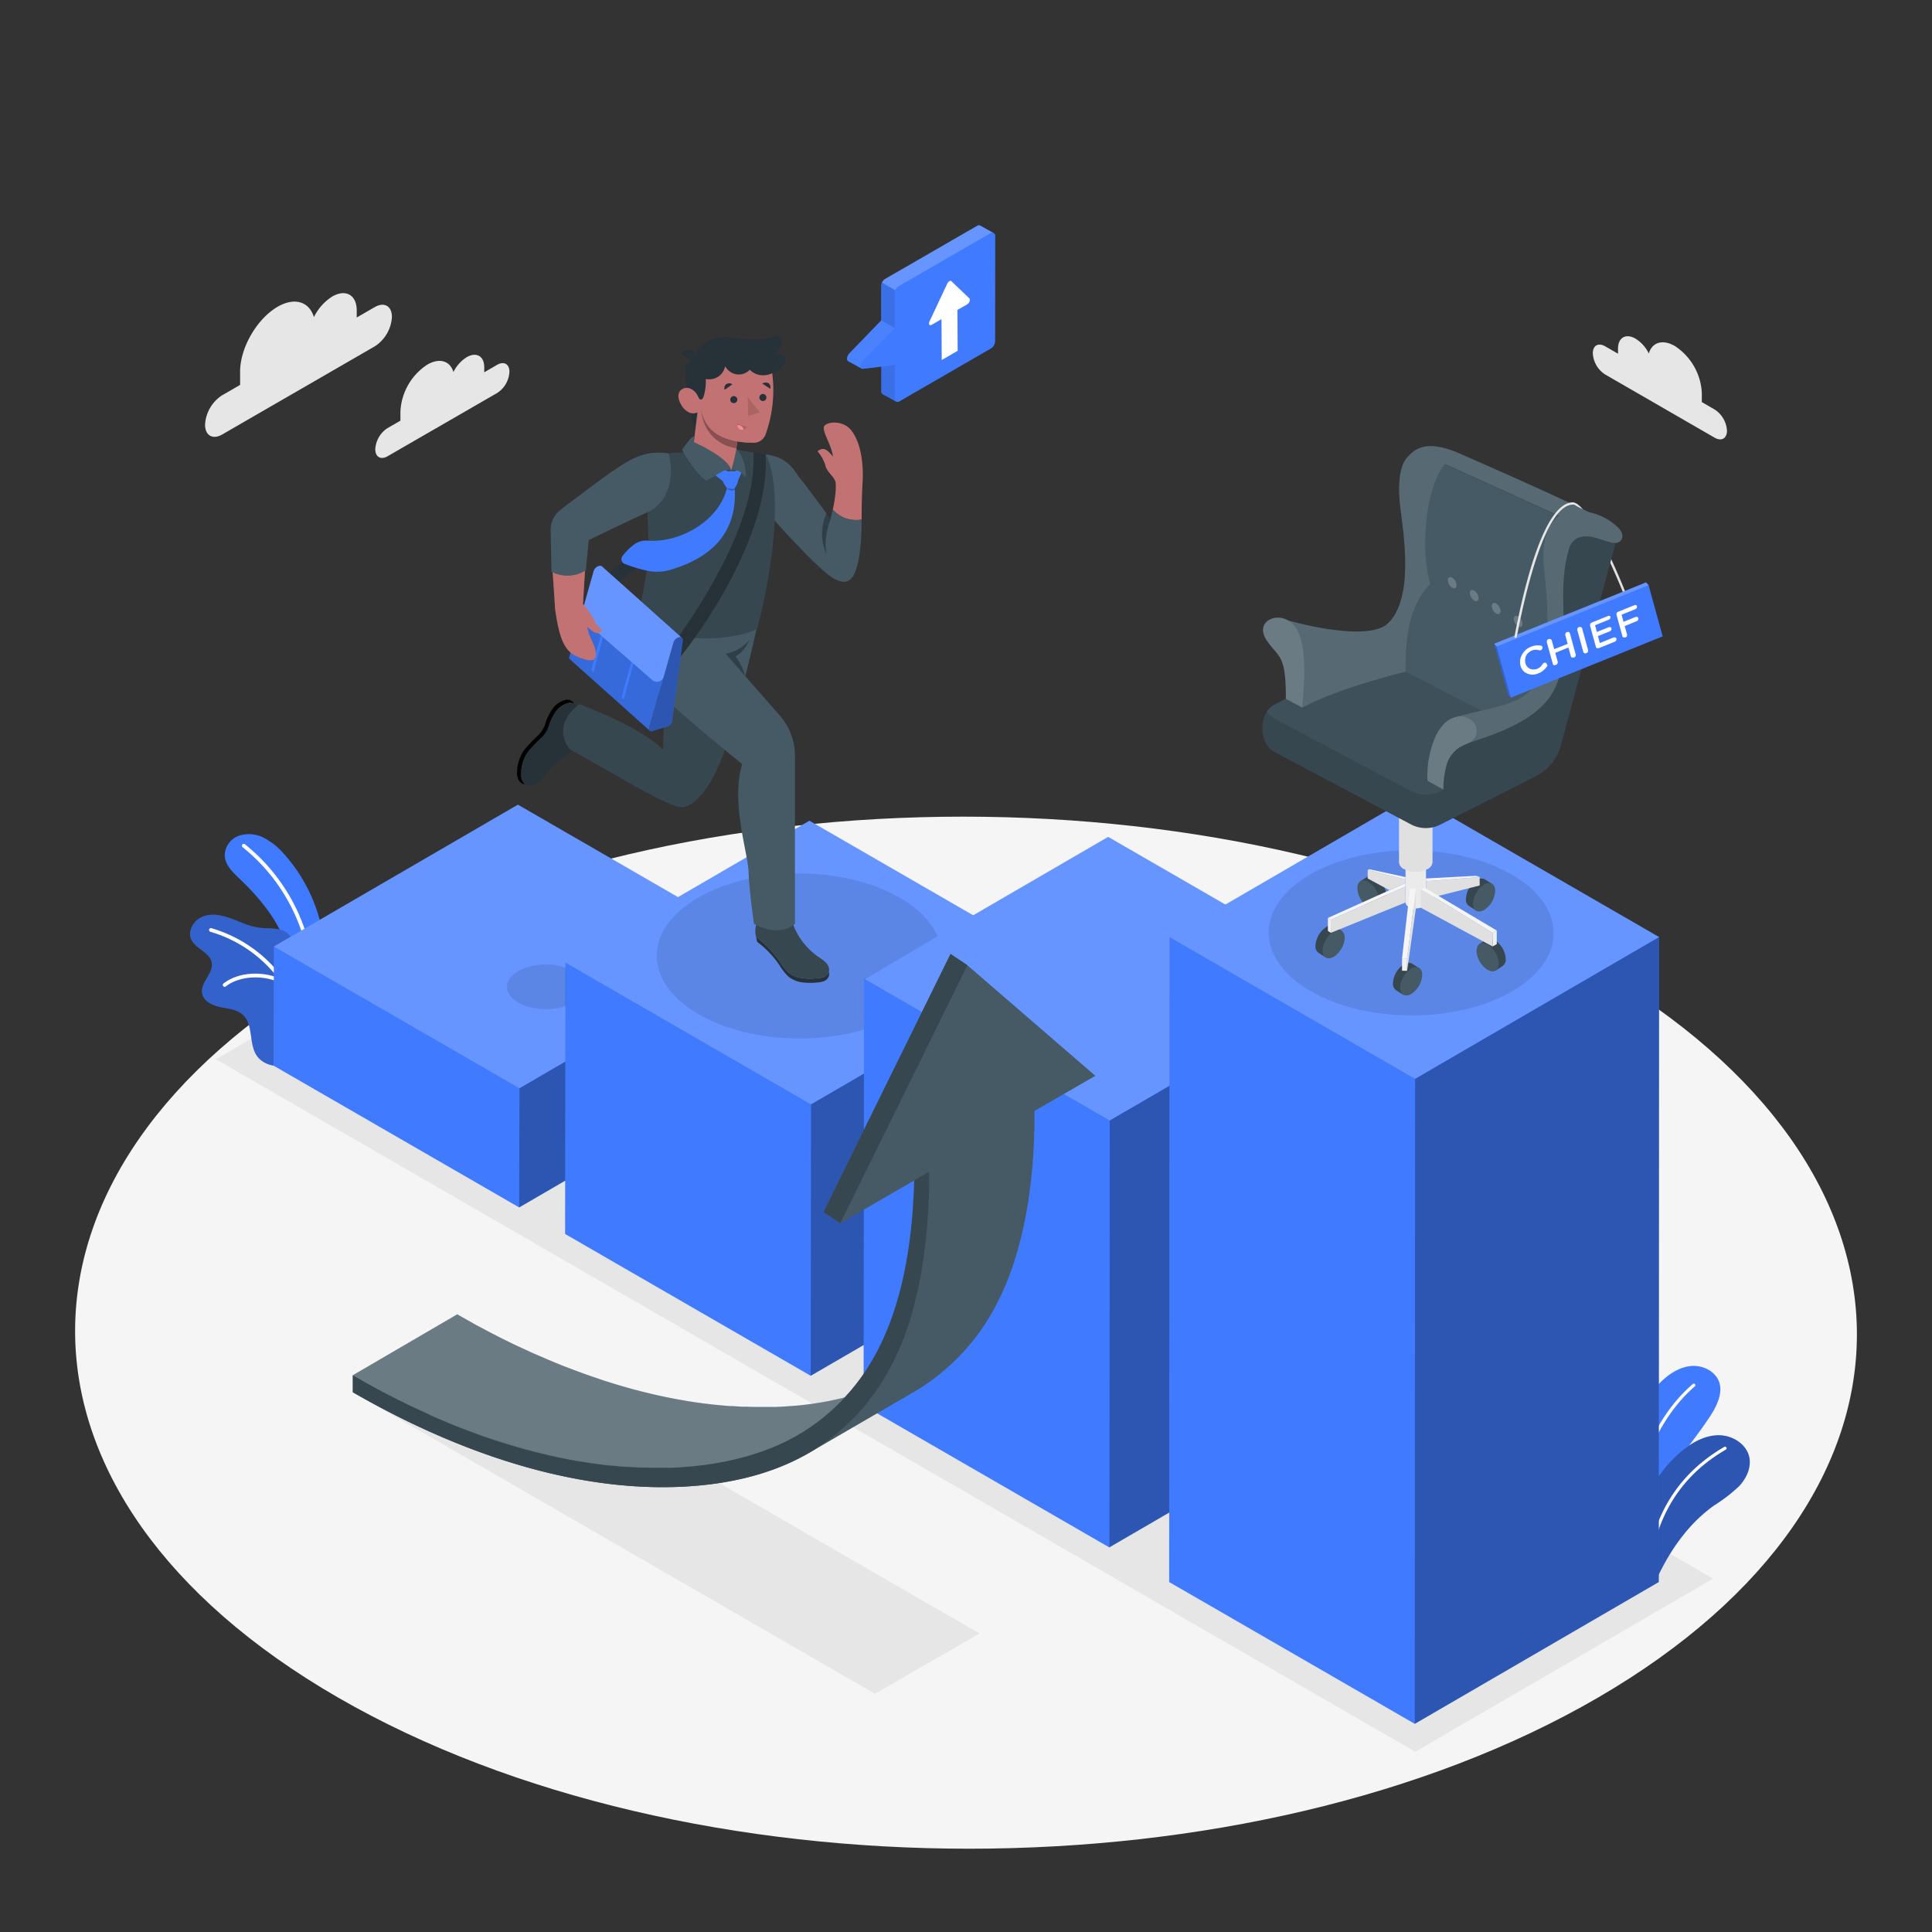 <svg xmlns="http://www.w3.org/2000/svg" viewBox="0 0 500 500"><rect x="0" y="0" width="500" height="500" fill="#333333" stroke="none"/><g id="freepik--Floor--inject-5"><path d="M412.5,250.46c-90.34-52.15-236.31-52.15-326.06,0S-2.83,387.18,87.5,439.33s236.32,52.16,326.07,0S502.83,302.62,412.5,250.46Z" style="fill:#f5f5f5"></path></g><g id="freepik--Shadows--inject-5"><polygon points="226.45 438.35 91.31 360.31 118.32 344.65 253.49 422.74 226.45 438.35" style="fill:#e6e6e6"></polygon><polygon points="365.77 363.75 365.77 363.74 288.17 318.94 288.18 318.94 210.58 274.14 210.58 274.14 132.98 229.34 55.89 274.14 133.48 318.94 133.48 318.94 211.08 363.74 211.08 363.75 288.68 408.55 288.67 408.55 366.27 453.35 443.37 408.55 365.77 363.75" style="fill:#e6e6e6"></polygon></g><g id="freepik--Plants--inject-5"><path d="M424.36,403.33l-4.62-3.8c-.29-7.28-.57-15,.64-22.15s4-14.3,9.18-19.47c2.15-2.17,4.82-4,7.86-4.36s6.42,1.18,7.47,4.05-.56,6.27-2.32,8.94c-3.74,5.69-8.21,10.88-11.88,16.62A40.44,40.44,0,0,0,424.36,403.33Z" style="fill:#407BFF"></path><path d="M424.36,404.32l4.62,3.8c3.42-7.21,8.13-13.9,14.64-18.52a40.92,40.92,0,0,0,6.48-5c1.86-2,3.16-4.76,2.62-7.43-.69-3.44-4.34-5.71-7.85-5.73s-6.79,1.76-9.5,4C427,382.23,422.26,393.77,424.36,404.32Z" style="fill:#407BFF"></path><path d="M424.36,404.32l4.62,3.8c3.42-7.21,8.13-13.9,14.64-18.52a40.92,40.92,0,0,0,6.48-5c1.86-2,3.16-4.76,2.62-7.43-.69-3.44-4.34-5.71-7.85-5.73s-6.79,1.76-9.5,4C427,382.23,422.26,393.77,424.36,404.32Z" style="opacity:0.3"></path><path d="M421.75,401.59h0a.41.41,0,0,1-.4-.41c.19-10.8,2.62-30.76,16.74-43a.4.4,0,1,1,.53.61c-6,5.17-16,17.57-16.47,42.44A.4.4,0,0,1,421.75,401.59Z" style="fill:#fff"></path><path d="M426.6,406.56h0a.4.4,0,0,1-.36-.44c.94-9.71,5.18-23.09,20-31.66a.41.41,0,0,1,.55.15.4.4,0,0,1-.15.55c-14.52,8.39-18.68,21.51-19.61,31A.39.39,0,0,1,426.6,406.56Z" style="fill:#fff"></path><path d="M62.16,227.57c-1.81-1.73-3.88-3.62-4-6.12a5.5,5.5,0,0,1,3.6-5.13,8.33,8.33,0,0,1,6.5.49,17.69,17.69,0,0,1,5.2,4.16,41.65,41.65,0,0,1,9.81,36.4A3,3,0,0,1,82,259.55c-1.21.64-2.59-.49-3.41-1.58a24.85,24.85,0,0,1-4-8c-.73-2.43-.4-5.1-1.31-7.39C71.05,237,66.47,231.69,62.16,227.57Z" style="fill:#407BFF"></path><path d="M81,256.27h0a.47.47,0,0,1-.48-.48,47.34,47.34,0,0,0-17.72-36.53.48.48,0,0,1-.08-.68.47.47,0,0,1,.67-.08,48.26,48.26,0,0,1,18.09,37.29A.47.47,0,0,1,81,256.27Z" style="fill:#fff"></path><path d="M75.05,275.47c-3,1-6.88.34-8.64-2.33-2.08-3.14-.78-8-3.56-10.52-1.55-1.42-3.84-1.56-5.9-2s-4.36-1.56-4.66-3.65c-.41-2.76,3-5.05,2.51-7.81s-4.22-3.56-5.33-6.08c-1-2.29.78-5.07,3.14-5.93s5-.27,7.34.61,4.64,2,7.13,2.33,5.58-.19,7.49,1.59c2.54,2.38,1.09,6.92,3.05,9.79,1.32,1.93,3.81,2.6,5.71,4a9.12,9.12,0,0,1,3.77,7.49c-.06,3.17-1.73,5.45-4.11,7.27C80.45,272.13,78.18,274.46,75.05,275.47Z" style="fill:#407BFF"></path><path d="M75.05,275.47c-3,1-6.88.34-8.64-2.33-2.08-3.14-.78-8-3.56-10.52-1.55-1.42-3.84-1.56-5.9-2s-4.36-1.56-4.66-3.65c-.41-2.76,3-5.05,2.51-7.81s-4.22-3.56-5.33-6.08c-1-2.29.78-5.07,3.14-5.93s5-.27,7.34.61,4.64,2,7.13,2.33,5.58-.19,7.49,1.59c2.54,2.38,1.09,6.92,3.05,9.79,1.32,1.93,3.81,2.6,5.71,4a9.12,9.12,0,0,1,3.77,7.49c-.06,3.17-1.73,5.45-4.11,7.27C80.45,272.13,78.18,274.46,75.05,275.47Z" style="opacity:0.2"></path><path d="M73.67,253.86l0-.05c-.46-.66-.93-1.31-1.43-1.94a35.07,35.07,0,0,0-17.52-11.65.47.47,0,0,0-.6.33.49.49,0,0,0,.33.6,34,34,0,0,1,17,11.33c.14.17.26.35.39.52-5.46-2-11-.86-14,1.53a.48.48,0,0,0-.07.68.46.46,0,0,0,.37.18.51.51,0,0,0,.31-.11c2.94-2.37,9-3.42,14.51-.76a34,34,0,0,1,5.85,17,.48.48,0,0,0,.48.45h0a.48.48,0,0,0,.45-.51A35,35,0,0,0,73.67,253.86Z" style="fill:#fff"></path></g><g id="freepik--Stairs--inject-5"><polygon points="134.03 208.25 70.88 244.95 70.8 275.79 134.36 312.48 197.5 275.79 197.59 244.95 134.03 208.25" style="fill:#407BFF"></polygon><polygon points="197.59 244.95 134.03 208.25 70.88 244.95 134.44 281.64 197.59 244.95" style="fill:#fff;opacity:0.2"></polygon><polygon points="134.44 281.64 134.36 312.48 197.5 275.79 197.59 244.95 134.44 281.64" style="opacity:0.3"></polygon><polygon points="209.48 212.41 146.33 249.11 146.25 319.35 209.81 356.05 272.96 319.35 273.04 249.11 209.48 212.41" style="fill:#407BFF"></polygon><polygon points="273.04 249.11 209.48 212.41 146.33 249.11 209.89 285.81 273.04 249.11" style="fill:#fff;opacity:0.2"></polygon><polygon points="209.89 285.81 209.81 356.05 272.96 319.35 273.04 249.11 209.89 285.81" style="opacity:0.3"></polygon><polygon points="286.75 216.88 223.6 253.57 223.52 363.76 287.08 400.46 350.22 363.76 350.31 253.57 286.75 216.88" style="fill:#407BFF"></polygon><polygon points="350.31 253.57 286.75 216.88 223.6 253.57 287.16 290.27 350.31 253.57" style="fill:#fff;opacity:0.2"></polygon><polygon points="287.16 290.27 287.08 400.46 350.22 363.76 350.31 253.57 287.16 290.27" style="opacity:0.3"></polygon><polygon points="286.79 216.59 223.64 253.28 223.56 363.61 287.12 400.31 350.26 363.61 350.35 253.28 286.79 216.59" style="fill:#407BFF"></polygon><polygon points="350.35 253.28 286.79 216.59 223.64 253.28 287.2 289.98 350.35 253.28" style="fill:#fff;opacity:0.2"></polygon><polygon points="287.2 289.98 287.12 400.31 350.26 363.61 350.35 253.28 287.2 289.98" style="opacity:0.3"></polygon><polygon points="365.81 205.81 302.67 242.51 302.58 409.43 366.14 446.13 429.29 409.43 429.37 242.51 365.81 205.81" style="fill:#407BFF"></polygon><polygon points="429.37 242.51 365.81 205.81 302.67 242.51 366.23 279.21 429.37 242.51" style="fill:#fff;opacity:0.2"></polygon><polygon points="366.23 279.21 366.14 446.13 429.29 409.43 429.37 242.51 366.23 279.21" style="opacity:0.3"></polygon></g><g id="freepik--Arrow--inject-5"><path d="M250.36,249.81,246,246.89l-32.9,66.78,4.32,2.92,19.32-11.15c-.84,31.39-9.55,47.13-18,56.17l-1.35.34-.79.18-1.58.34-.71.15-1.21.22-.89.15-1.28.2-.85.13c-.47.07-1,.12-1.43.18l-.75.1-2,.2-.21,0c-.73.07-1.47.12-2.21.17-.94.07-1.89.11-2.85.15l-.86,0-2.09,0h-.85c-1.15,0-2.31,0-3.47-.06l-.6,0c-1.08,0-2.16-.1-3.25-.17l-.55,0c-1.11-.08-2.22-.17-3.34-.29l-.8-.08c-1-.11-2-.22-3-.35l-.59-.08c-1.09-.15-2.18-.31-3.28-.49l-.79-.14c-.9-.15-1.79-.31-2.69-.48l-.84-.16c-1.07-.21-2.15-.44-3.24-.68l-.49-.11c-.93-.21-1.87-.44-2.81-.67l-1-.24-2.51-.66-.77-.21c-1.07-.3-2.15-.61-3.23-.94l-.75-.23q-1.24-.37-2.49-.78l-1-.34-2.43-.83-.85-.29q-1.6-.57-3.21-1.17l-.58-.23c-.89-.33-1.78-.68-2.67-1l-1-.42-2.3-.95-1-.43-3-1.29-.28-.12c-1.08-.49-2.17-1-3.25-1.5l-1-.45c-.78-.37-1.57-.75-2.35-1.14l-1.08-.53c-.83-.41-1.65-.83-2.48-1.26l-.83-.42-3.27-1.74c-.6-.31-1.19-.64-1.78-1-.31-.17-.62-.33-.92-.51l-2.65-1.49-.08-.05L91.31,355.92v4.39c30.7,17.67,60.77,26.08,87,24.34,12.47-.82,23.11-3.87,31.77-9.07-.21.13-.42.27-.64.39h0l27.1-15.75a51,51,0,0,0,6.84-4.75c.29-.23.59-.48.88-.73l.26-.22.69-.61.24-.21.91-.83.15-.15.77-.73.28-.27.76-.77.18-.19c.31-.32.62-.64.93-1,.07-.09.15-.17.23-.26q.36-.39.72-.81l.27-.32c.3-.34.59-.69.88-1.05l.06-.07c.31-.38.62-.77.92-1.17.09-.12.18-.23.26-.35.24-.31.47-.63.71-.95l.25-.35.9-1.32a2.14,2.14,0,0,0,.13-.19l.57-.87.17-.28.43-.71c.18-.29.36-.58.53-.88l.43-.75.51-.92.43-.8c.16-.32.33-.64.49-1l.42-.83c.07-.16.14-.3.22-.45s.25-.54.37-.82l.18-.38c.26-.58.52-1.18.78-1.79.05-.13.11-.28.17-.41.2-.51.41-1,.61-1.54l.19-.51c0-.12.09-.23.14-.34l.21-.61c.2-.55.39-1.1.58-1.66.11-.32.22-.65.32-1,.18-.56.36-1.12.53-1.7.06-.21.13-.4.19-.61s.08-.31.13-.46c.13-.46.26-.94.39-1.42s.21-.8.32-1.21.24-1,.36-1.5c.08-.3.15-.59.22-.9,0-.12.06-.26.08-.38.1-.44.19-.88.29-1.32l.3-1.46c.09-.46.17-.92.25-1.38s.14-.69.2-1c0-.17.05-.34.08-.51l.21-1.3c.09-.55.17-1.11.25-1.68s.13-.9.19-1.36c0-.31.09-.61.13-.93l.09-.83c.05-.45.11-.89.15-1.35.07-.61.13-1.24.19-1.86.05-.46.09-.92.13-1.39l.06-.64c0-.45.07-.92.1-1.38s.07-.88.09-1.33c0-.75.09-1.52.13-2.29,0-.4,0-.79.06-1.19,0-.08,0-.16,0-.24,0-1,.07-2.07.1-3.12v-.25c0-1.15,0-2.33,0-3.52,0-.12,0-.23,0-.35l15.75-9.09Z" style="fill:#455a64"></path><path d="M250.36,249.81l-32.9,66.78-4.32-2.92L246,246.89ZM211.63,374.59c.59-.38,1.16-.77,1.73-1.18l.68-.48c.75-.55,1.49-1.11,2.21-1.7l.87-.74h0l.26-.22.58-.5.11-.1.24-.21c.3-.27.61-.55.91-.84l.16-.15h0l.24-.22.53-.51.27-.27c.06-.06.12-.13.19-.19l.57-.57h0l.18-.19h0l.63-.67.3-.32.23-.25.72-.82.28-.32.28-.33.6-.72h0a.18.18,0,0,0,0-.07c.09-.1.17-.21.25-.31.23-.28.45-.57.68-.86h0l.26-.34.53-.73.17-.23.25-.35h0l.51-.74.4-.57h0a1.37,1.37,0,0,1,.13-.2l.33-.53c.14-.2.27-.41.4-.62s.29-.47.44-.71.35-.58.52-.88.29-.5.44-.75l.33-.6.18-.32.42-.8c.11-.2.21-.41.32-.62l.18-.35c.14-.27.27-.55.41-.83l.07-.15.53-1.11c.06-.13.11-.26.17-.38.17-.37.33-.76.5-1.14.09-.22.19-.43.28-.65s.12-.29.17-.43c.21-.5.41-1,.61-1.52h0c.07-.18.13-.35.2-.52s.15-.41.23-.62l.12-.33c.19-.55.39-1.1.57-1.66.09-.24.17-.5.25-.75l.08-.23h0c.18-.56.35-1.12.53-1.7h0l0-.07c.1-.33.2-.66.29-1s.26-.94.39-1.42c0,0,0-.08,0-.13.09-.36.19-.71.28-1.08h0c.13-.49.25-1,.37-1.5l.3-1.28c.1-.43.19-.88.28-1.32.06-.27.11-.54.17-.81s.09-.43.13-.65c.09-.46.18-.92.26-1.38h0c.08-.43.16-.86.23-1.3,0-.08,0-.16,0-.25.08-.43.15-.86.21-1.3h0c.09-.55.18-1.11.26-1.67h0l.18-1.37c.08-.58.16-1.17.23-1.76l.15-1.34c.07-.62.13-1.24.19-1.87,0-.46.09-.92.13-1.38.05-.67.11-1.35.15-2,0-.44.07-.88.1-1.33.05-.75.09-1.52.13-2.29,0-.4,0-.78.06-1.19.05-1.1.08-2.23.11-3.37,0-.08,0-.16,0-.24,0-1.28,0-2.6,0-3.94h0l-3.87,2.23c-.84,31.39-9.55,47.13-18,56.17a58.72,58.72,0,0,1-5.48,5.13,50.88,50.88,0,0,1-7,4.81c-.44.25-.89.49-1.34.73l-.87.46c-.48.25-1,.48-1.47.71l-.82.39c-.61.28-1.24.54-1.87.8l-.24.1c-.89.36-1.78.7-2.69,1-.48.17-1,.32-1.46.48l-.85.28c-.61.19-1.24.37-1.87.54l-.94.25c-.52.14-1.06.28-1.6.4l-1.1.25q-.89.21-1.8.39l-.47.08-1.94.35-.84.13-1.66.23-.92.12-1.71.19-.85.09c-.84.08-1.69.15-2.55.2s-1.95.11-2.93.15l-.79,0c-.69,0-1.38,0-2.08,0h-.86c-1.15,0-2.3,0-3.47-.06h-.17c-1.22,0-2.44-.11-3.66-.19h0l-.54,0h0c-1.14-.08-2.29-.18-3.44-.3l-.18,0c-1.14-.12-2.29-.25-3.45-.4l-.59-.08h0c-1.3-.18-2.6-.38-3.91-.6l-.16,0-2.69-.48-.83-.16c-1.08-.21-2.16-.44-3.24-.68l-.49-.11c-.94-.21-1.88-.43-2.82-.67l-1-.24c-.83-.21-1.67-.43-2.5-.66l-.08,0c-1.3-.36-2.61-.73-3.92-1.12l-.76-.24c-1-.3-2-.61-3-.93l0,0c-1-.32-2-.65-3-1l-.85-.29c-1.1-.39-2.21-.8-3.31-1.21l-.49-.19-2.66-1-1-.42c-1-.41-2-.84-3.06-1.27l-.11-.05c-1-.43-2.06-.88-3.09-1.34h0L111,366c-1.08-.49-2.16-1-3.24-1.49l-1-.46q-1.17-.55-2.34-1.14l-1.09-.53c-.91-.45-1.82-.92-2.73-1.39l-.58-.29c-1.09-.57-2.18-1.14-3.27-1.73l-1.8-1-.89-.49c-.91-.51-1.83-1-2.74-1.55v4.39c30.7,17.67,60.77,26.08,87,24.34,12.47-.82,23.11-3.87,31.77-9.07.27-.15.53-.31.79-.48S211.37,374.76,211.63,374.59Z" style="fill:#37474f"></path><path d="M94.94,358l1.8,1c1.09.59,2.18,1.16,3.27,1.73l.58.29c.91.47,1.82.94,2.73,1.39l1.09.53q1.17.58,2.34,1.14l1,.46c1.08.51,2.16,1,3.24,1.49l.27.12h0c1,.46,2.06.91,3.09,1.34l.11.05c1,.43,2,.86,3.06,1.27l1,.42,2.66,1,.49.19c1.1.41,2.21.82,3.31,1.21l.85.29c1,.35,2,.68,3,1l0,0c1,.32,2,.63,3,.93l.76.24c1.31.39,2.62.76,3.92,1.12l.08,0c.83.23,1.67.45,2.5.66l1,.24c.94.24,1.88.46,2.82.67l.49.11c1.08.24,2.16.47,3.24.68l.83.16,2.69.48.16,0c1.31.22,2.61.42,3.91.6h0l.59.08c1.16.15,2.31.28,3.45.4l.18,0c1.15.12,2.3.22,3.44.3h0l.54,0h0c1.22.08,2.44.15,3.66.19h.17c1.17,0,2.32.06,3.47.06h.86c.7,0,1.39,0,2.08,0l.79,0c1,0,2-.08,2.93-.15s1.71-.12,2.55-.2l.85-.09,1.71-.19.92-.12,1.66-.23.84-.13,1.94-.35.47-.08q.91-.18,1.8-.39l1.1-.25c.54-.12,1.08-.26,1.6-.4l.94-.25c.63-.17,1.26-.35,1.87-.54l.85-.28c.49-.16,1-.31,1.46-.48.91-.32,1.8-.66,2.69-1l.24-.1c.63-.26,1.26-.52,1.87-.8l.82-.39c.49-.23,1-.46,1.47-.71l.87-.46c.45-.24.9-.48,1.34-.73a50.88,50.88,0,0,0,7-4.81,58.72,58.72,0,0,0,5.48-5.13l-1.35.34-.79.18-1.58.34-.71.15-1.21.22-.89.15-1.28.2-.85.13c-.47.07-1,.12-1.43.18l-.75.1-2,.2-.21,0c-.73.07-1.47.12-2.21.17-.94.07-1.89.11-2.85.15l-.86,0-2.09,0h-.85c-1.15,0-2.31,0-3.47-.06l-.6,0c-1.08,0-2.16-.1-3.25-.17l-.55,0c-1.11-.08-2.22-.17-3.34-.29l-.8-.08c-1-.11-2-.22-3-.35l-.59-.08c-1.09-.15-2.18-.31-3.28-.49l-.79-.14c-.9-.15-1.79-.31-2.69-.48l-.84-.16c-1.07-.21-2.15-.44-3.24-.68l-.49-.11c-.93-.21-1.87-.44-2.81-.67l-1-.24-2.51-.66-.77-.21c-1.07-.3-2.15-.61-3.23-.94l-.75-.23q-1.24-.37-2.49-.78l-1-.34-2.43-.83-.85-.29q-1.6-.57-3.21-1.17l-.58-.23c-.89-.33-1.78-.68-2.67-1l-1-.42-2.3-.95-1-.43-3-1.29-.28-.12c-1.08-.49-2.17-1-3.25-1.5l-1-.45c-.78-.37-1.57-.75-2.35-1.14l-1.08-.53c-.83-.41-1.65-.83-2.48-1.26l-.83-.42-3.27-1.74c-.6-.31-1.19-.64-1.78-1-.31-.17-.62-.33-.92-.51l-2.65-1.49-.08-.05L91.31,355.92c.91.53,1.83,1,2.74,1.55Z" style="fill:#fff;opacity:0.2"></path></g><g id="freepik--Clouds--inject-5"><path d="M71.85,79.39c4.44-2.56,8.19-1.3,9.39,2.68A13.14,13.14,0,0,1,86,76.73c3.48-2,6.31-.39,6.32,3.6v1.84L97,79.47c2.44-1.4,4.42-.27,4.43,2.53a9.7,9.7,0,0,1-4.4,7.61L57.5,112.45c-2.44,1.4-4.42.28-4.43-2.52a9.68,9.68,0,0,1,4.4-7.62l4.67-2.7V96.24C62.11,90.05,66.47,82.51,71.85,79.39Z" style="fill:#e6e6e6"></path><path d="M110.61,94.35c3.19-1.83,5.88-.93,6.74,1.93a9.42,9.42,0,0,1,3.44-3.84c2.49-1.44,4.53-.28,4.53,2.59v1.32l3.35-1.94c1.75-1,3.17-.2,3.17,1.81a6.94,6.94,0,0,1-3.15,5.47l-28.39,16.39c-1.75,1-3.17.2-3.18-1.81a7,7,0,0,1,3.16-5.47l3.35-1.93v-2.43A15.39,15.39,0,0,1,110.61,94.35Z" style="fill:#e6e6e6"></path><path d="M433.45,89.55c-3.19-1.84-5.88-.94-6.74,1.92a9.39,9.39,0,0,0-3.44-3.83c-2.49-1.44-4.53-.28-4.53,2.59v1.31l-3.35-1.93c-1.75-1-3.17-.2-3.17,1.81a6.94,6.94,0,0,0,3.15,5.47l28.39,16.39c1.75,1,3.17.2,3.18-1.81a7,7,0,0,0-3.16-5.47l-3.35-1.94v-2.42A15.43,15.43,0,0,0,433.45,89.55Z" style="fill:#e6e6e6"></path></g><g id="freepik--speech-bubble--inject-5"><path d="M257.57,61a.76.76,0,0,0-.39-.67h0l-3.46-1.93h0a.75.75,0,0,0-.75,0l-23.73,13.7a2.34,2.34,0,0,0-1,1.06,2.38,2.38,0,0,0-.2.95l0,8.82-8.22,8.5c-.73.76-.81,1.91-.24,2.09l3.28,1.8a.47.47,0,0,0,.44.15l4.77-.58,0,6.48a.76.76,0,0,0,.38.66h0l3.45,1.91.05,0h0a.76.76,0,0,0,.7,0l23.73-13.71a2.31,2.31,0,0,0,1.16-2ZM232.14,74.46l-.08.09Zm-.23.29a.22.22,0,0,1,0,.08A.22.22,0,0,0,231.91,74.75Zm-.33.78a.44.44,0,0,1,0,.1A.44.44,0,0,0,231.58,75.53Zm.73-1.24.08-.07Z" style="fill:#407BFF"></path><path d="M231.6,103.29a.76.76,0,0,0,.37.65L228.52,102h0a.76.76,0,0,1-.38-.66l0-6.48,3.47-.42Z" style="opacity:0.1"></path><path d="M229.21,72.09l23.73-13.7a.75.75,0,0,1,.75,0h0l3.46,1.93h0a.76.76,0,0,0-.77,0L232.68,74a2.32,2.32,0,0,0-1,1.12l-3.45-2A2.34,2.34,0,0,1,229.21,72.09Z" style="fill:#fff;opacity:0.2"></path><path d="M228.08,82.92l0-8.82a2.38,2.38,0,0,1,.2-.95l3.45,2a2.24,2.24,0,0,0-.17.89l0,8.83-3.47-1.94Z" style="opacity:0.1"></path><path d="M219.86,91.42l8.22-8.5,3.47,1.94h0l-8.21,8.49c-.64.65-.78,1.6-.44,2l-3.28-1.8C219.05,93.33,219.13,92.18,219.86,91.42Z" style="fill:#fff;opacity:0.05"></path><path d="M245.69,72.77a.43.43,0,0,1,.53,0l4.65,4.45c.33.31,0,1.21-.52,1.52l-2.57,1.48.06,10.57-4.12,2.38-.06-10.57-2.57,1.48c-.54.32-.85-.22-.53-.9l4.6-9.8A1.48,1.48,0,0,1,245.69,72.77Z" style="fill:#fff"></path></g><g id="freepik--Character--inject-5"><path d="M242.64,242.31c-1.57-3.67-4.84-7.15-9.8-10-14.45-8.35-37.8-8.35-52.16,0s-14.28,21.87.17,30.21c11.6,6.7,28.94,8,42.75,3.95V253.57Z" style="opacity:0.1"></path><polygon points="155.77 149.71 172.62 136.55 174.26 139.51 157.16 152.92 155.77 149.71" style="fill:#263238"></polygon><path d="M186.75,161.55l9.46-.86c-1.2,6-3.31,14.32-3.31,14.32l-8.72-5.6Z" style="fill:#455a64"></path><path d="M134.86,200.26a9.86,9.86,0,0,1,2-6,46,46,0,0,1,3.3-3.4A7.36,7.36,0,0,0,142,188a13.39,13.39,0,0,1,1.62-3.52,5.85,5.85,0,0,1,3.46-2.55,2.09,2.09,0,0,1,1.65.3l-.28-.35a2.09,2.09,0,0,0-2.14-.73,5.88,5.88,0,0,0-3.53,2.61,13,13,0,0,0-1.66,3.58,7.48,7.48,0,0,1-1.88,3,45.8,45.8,0,0,0-3.36,3.47,10.07,10.07,0,0,0-2.06,6.11,3.41,3.41,0,0,0,.84,2.52,2.22,2.22,0,0,0,1.27.55,1.64,1.64,0,0,1-.26-.2A3.33,3.33,0,0,1,134.86,200.26Z"></path><path d="M149.19,182.59a2,2,0,0,0-.45-.41,2.09,2.09,0,0,0-1.65-.3,5.85,5.85,0,0,0-3.46,2.55A13.39,13.39,0,0,0,142,188a7.36,7.36,0,0,1-1.84,2.93,46,46,0,0,0-3.3,3.4,9.86,9.86,0,0,0-2,6,3.33,3.33,0,0,0,.82,2.47,1.64,1.64,0,0,0,.26.2,2.6,2.6,0,0,0,2.23.21,4.87,4.87,0,0,0,2.1-1.58c.57-.67,1-1.42,1.61-2.1a19.94,19.94,0,0,1,3.25-2.9l3.21-2.46,1.46-10.7S149.53,183,149.19,182.59Z" style="fill:#263238"></path><path d="M172.08,180.79,171.59,194c-6-6.08-21.62-11.75-21.62-11.75-5.92,4.36-4.6,9.37-2.38,11.75,12.24,6.66,26.22,15.62,29.42,14.88s7.44-5.6,10.55-14.76l-6-10.3Z" style="fill:#37474f"></path><path d="M214.44,251.72a2.23,2.23,0,0,1-1.31,1.15,6.13,6.13,0,0,1-1.75.31,16.16,16.16,0,0,1-3.87-.06,7.06,7.06,0,0,1-3.51-1.51,13.89,13.89,0,0,1-2.24-2.85,26,26,0,0,0-6.07-6.28,11.16,11.16,0,0,0,.26,1.28,24.55,24.55,0,0,1,5.81,6.09,14.22,14.22,0,0,0,2.24,2.86,7.15,7.15,0,0,0,3.51,1.51,17.27,17.27,0,0,0,3.87.06,6.14,6.14,0,0,0,1.75-.32,2.23,2.23,0,0,0,1.31-1.15,1.94,1.94,0,0,0,.07-1.28A1.46,1.46,0,0,1,214.44,251.72Z" style="fill:#263238"></path><path d="M213.91,249.31a9.68,9.68,0,0,0-2-1.6A17.83,17.83,0,0,1,205,238.5l-9.18.52a5.61,5.61,0,0,0-.13,3.46,26,26,0,0,1,6.07,6.28,13.89,13.89,0,0,0,2.24,2.85,7.06,7.06,0,0,0,3.51,1.51,16.16,16.16,0,0,0,3.87.06,6.13,6.13,0,0,0,1.75-.31,2.23,2.23,0,0,0,1.31-1.15,1.46,1.46,0,0,0,.07-.19A2.48,2.48,0,0,0,213.91,249.31Z" style="fill:#37474f"></path><path d="M165.75,159.75c-2,9.7-1.23,14,6.33,21s20,17,20,17c-3,9.87,1.48,22.86,1.65,27.87s1.4,13.48,1.4,13.48c6.9,3.7,10.6,0,10.6,0V195.59a15.76,15.76,0,0,0-3.89-10.38L186.75,168v-6.42Z" style="fill:#455a64"></path><path d="M218.94,134.16a8.23,8.23,0,0,0,4.06.29c0-2.62,0-5.55.21-9.36.49-8.22-1.73-12.75-3.56-14.39s-5-1.67-6.17-.63,1.7,4.82,2.11,8.11c-1.64-1.92-2.47-2.57-4-1.4a10.22,10.22,0,0,1,2,3.59c.33,1.65,2.09,2.8,2.58,4.16.38,1.06,0,4.45-.63,7.36A8.17,8.17,0,0,0,218.94,134.16Z" style="fill:#f28f8f"></path><path d="M218.94,134.16a8.23,8.23,0,0,0,4.06.29c0-2.62,0-5.55.21-9.36.49-8.22-1.73-12.75-3.56-14.39s-5-1.67-6.17-.63,1.7,4.82,2.11,8.11c-1.64-1.92-2.47-2.57-4-1.4a10.22,10.22,0,0,1,2,3.59c.33,1.65,2.09,2.8,2.58,4.16.38,1.06,0,4.45-.63,7.36A8.17,8.17,0,0,0,218.94,134.16Z" style="opacity:0.2"></path><path d="M218.94,134.16a8.17,8.17,0,0,1-3.43-2.27c-.18.87-.38,1.7-.58,2.4,0,0-6.35-8.71-7.78-10.36s-2.74-5.58-9-6.31l.75,15.36s12.61,14.35,16.93,16.77,5.76-.72,6.64-6.53a56.65,56.65,0,0,0,.5-8.77A8.23,8.23,0,0,1,218.94,134.16Z" style="fill:#455a64"></path><path d="M214,143.59c-1-3.57.49-8,1-9.3l-1.08-1.48A12.52,12.52,0,0,0,214,143.59Z" style="opacity:0.3"></path><path d="M179.56,117.29c-3.62-.49-7.48.12-11.43.78a152.92,152.92,0,0,0,0,25.81L165,160.65c12.25,7.4,27.87,4.11,31,2,4.93-19.23,6.16-37.4,2.18-45L188.44,116Z" style="fill:#37474f"></path><path d="M187.37,124.77l-2.86-2.27a17.2,17.2,0,0,1,2.8-1.07l1.13.56Z" style="fill:#407BFF"></path><polygon points="190.44 124.53 191.07 124.14 192.13 121.84 190.9 121.43 190.17 121.99 190.44 124.53" style="fill:#407BFF"></polygon><path d="M188.14,126.35c-2.16,8.58-12.22,14.17-20.51,13.57a5.08,5.08,0,0,0-3.33.86,15.2,15.2,0,0,0-3.21,3.13,1.32,1.32,0,0,0,.54,2,35.67,35.67,0,0,0,5.66,1.74,12.16,12.16,0,0,0,6.11-.16c15.07-4.36,17.16-14,16.75-21.15Z" style="fill:#407BFF"></path><path d="M190.17,126.73c0-.13,0-.26,0-.38h-2s0,.08,0,.12a1.91,1.91,0,0,0,1,.43A2,2,0,0,0,190.17,126.73Z" style="opacity:0.3"></path><path d="M188.44,122a5.58,5.58,0,0,1,1.73,0,4.37,4.37,0,0,1,.9,2.15,5.75,5.75,0,0,1-.92,2.21c-.52.39-2,0-2,0a10.37,10.37,0,0,1-1-1.61,1.28,1.28,0,0,1,0-1.13A4.8,4.8,0,0,1,188.44,122Z" style="fill:#407BFF"></path><path d="M193.89,165.64a10.11,10.11,0,0,1-6.08,3.54L192.9,175a16.1,16.1,0,0,0-2.54-5.12A8.58,8.58,0,0,0,193.89,165.64Z" style="opacity:0.3"></path><path d="M189.22,121.73c2.32-.62,3.8,2,3.8,2,.14-5.69-2.81-7.87-2.81-7.87Z" style="fill:#455a64"></path><path d="M179.34,93.62c-1-.69-2.07-1.37-3.11-2.05a2.75,2.75,0,0,1,2.14-1,1.81,1.81,0,0,1,1.21.6,1.84,1.84,0,0,1,.43,1.29c.1-1.86,1.7-3.53,3.37-4.34a10.77,10.77,0,0,1,5.46-.79c1.85.12,3.69.48,5.54.54a18.11,18.11,0,0,0,6.33-.89,1.31,1.31,0,0,1,1.68,1.59,8.87,8.87,0,0,1-1.76,3.21,3.88,3.88,0,0,0,1.32.14,1.31,1.31,0,0,1,1.2,2,7.36,7.36,0,0,1-3.31,2.67c-4.93,7.78-18.22,14.73-18.22,14.73a2.81,2.81,0,0,1-2.13-1.5,8,8,0,0,1-.75-2.6q-.86-5.11-1.41-10.27a5,5,0,0,1,.09-2.18A1.71,1.71,0,0,1,179,93.56" style="fill:#263238"></path><path d="M180.63,105.66c-.36,3.21-1.07,8.75-1.07,8.75,2.8,3.78,8.22,4.61,9.66,7.32a44.39,44.39,0,0,0,1.81-9.25l-9.25-7.27Z" style="fill:#f28f8f"></path><path d="M180.63,105.66c-.36,3.21-1.07,8.75-1.07,8.75,2.8,3.78,8.22,4.61,9.66,7.32a44.39,44.39,0,0,0,1.81-9.25l-9.25-7.27Z" style="opacity:0.2"></path><path d="M181.78,105.21l-.24.09a10.3,10.3,0,0,0,9,10.68c.37-2.17.45-3.5.45-3.5Z" style="opacity:0.3"></path><path d="M199.84,96.61a33.77,33.77,0,0,1-1.73,15.85,3.28,3.28,0,0,1-3.09,2.13c-7,0-12.56-2.4-13.53-8.64a2.64,2.64,0,0,1-3.06.82,4.6,4.6,0,0,1-2.25-2.25,4.75,4.75,0,0,1-.58-1.67,2.34,2.34,0,0,1,.41-1.69,2.32,2.32,0,0,1,2.65-.58,3.88,3.88,0,0,1,2,2.07c.15.34.35.75.72.76s.6-.42.72-.78a13.63,13.63,0,0,0,.57-4.53,4.45,4.45,0,0,0,3.21-.61,4.36,4.36,0,0,0,1.8-2.7,4,4,0,0,0,3,2.1,3.89,3.89,0,0,0,3.36-1.19,4.79,4.79,0,0,0,2.68,1.38A5.57,5.57,0,0,0,199.84,96.61Z" style="fill:#f28f8f"></path><path d="M199.84,96.61a33.77,33.77,0,0,1-1.73,15.85,3.28,3.28,0,0,1-3.09,2.13c-7,0-12.56-2.4-13.53-8.64a2.64,2.64,0,0,1-3.06.82,4.6,4.6,0,0,1-2.25-2.25,4.75,4.75,0,0,1-.58-1.67,2.34,2.34,0,0,1,.41-1.69,2.32,2.32,0,0,1,2.65-.58,3.88,3.88,0,0,1,2,2.07c.15.34.35.75.72.76s.6-.42.72-.78a13.63,13.63,0,0,0,.57-4.53,4.45,4.45,0,0,0,3.21-.61,4.36,4.36,0,0,0,1.8-2.7,4,4,0,0,0,3,2.1,3.89,3.89,0,0,0,3.36-1.19,4.79,4.79,0,0,0,2.68,1.38A5.57,5.57,0,0,0,199.84,96.61Z" style="opacity:0.2"></path><polygon points="193.45 102.67 196.66 106.72 193.62 107.73 193.45 102.67" style="fill:#f28f8f"></polygon><polygon points="193.45 102.67 196.66 106.72 193.62 107.73 193.45 102.67" style="opacity:0.3"></polygon><path d="M190.82,109.65l2.53.83a1.57,1.57,0,0,1-1.73.76A1.42,1.42,0,0,1,190.82,109.65Z" style="fill:#f28f8f"></path><path d="M190.82,109.65l2.53.83a1.57,1.57,0,0,1-1.73.76A1.42,1.42,0,0,1,190.82,109.65Z" style="opacity:0.3"></path><path d="M192.45,111.2a1.47,1.47,0,0,1-.83,0,1.29,1.29,0,0,1-.8-1.17,1.53,1.53,0,0,1,1,.2A1.51,1.51,0,0,1,192.45,111.2Z" style="fill:#f28f8f"></path><path d="M189,103.46a.89.89,0,0,0,.93.87.91.91,0,1,0-.93-.87Z" style="fill:#263238"></path><path d="M196.53,102.91a.92.92,0,0,0,.94.87.91.91,0,1,0-.94-.87Z" style="fill:#263238"></path><path d="M197.29,99.28l2.05,1.32a1.29,1.29,0,0,0-.44-1.41A1.54,1.54,0,0,0,197.29,99.28Z" style="fill:#263238"></path><path d="M189.55,99.44l-2,1.45a1.29,1.29,0,0,1,.35-1.43A1.51,1.51,0,0,1,189.55,99.44Z" style="fill:#263238"></path><path d="M179.56,114.41l.18-1.42a1.38,1.38,0,0,0-.36,0c-1,.53-2.83,3.42-2.83,3.42.65,1.54,3.78,6.33,6.24,8,2.85-1.43,4.91-3.43,6.43-2.7C188.63,118.4,179.56,114.41,179.56,114.41Z" style="fill:#455a64"></path><path d="M174,167.08c6.85-9.6,21.92-31.83,21-50l3.11.52c1.29,17.89-12.89,41.22-22.76,53.32Z" style="fill:#263238"></path><path d="M171.88,174.7,151,157.08l-3.69,13a.54.54,0,0,0,.11.48h0l0,0,.07.06,20.62,18.44a.55.55,0,0,1-.14-.54Z" style="fill:#407BFF"></path><path d="M171.88,174.7,151,157.08l-3.69,13a.54.54,0,0,0,.11.48h0l0,0,.07.06,20.62,18.44a.55.55,0,0,1-.14-.54Z" style="opacity:0.15"></path><polygon points="170.98 177.88 174.26 166.3 170.98 177.88 170.98 177.88" style="fill:#407BFF"></polygon><path d="M176.48,165.06l0,0Z" style="fill:#407BFF"></path><path d="M168.1,189.12h0Z" style="fill:#407BFF"></path><polygon points="176.51 165.09 176.5 165.08 176.51 165.1 176.51 165.09" style="fill:#407BFF"></polygon><polygon points="168.1 189.13 168.11 189.13 168.09 189.12 168.1 189.13" style="fill:#407BFF"></polygon><polygon points="150.19 159.79 150.19 159.79 150.19 159.79 150.19 159.79" style="fill:#407BFF"></polygon><path d="M176.72,165.71a.73.73,0,0,0-.21-.61v0l0,0a.74.74,0,0,0-.63-.19h0a2,2,0,0,0-1.59,1.43L171,177.88l-3,10.7a.55.55,0,0,0,.14.54h0a.53.53,0,0,0,.53.13l4.09-1.24a1.65,1.65,0,0,0,1.17-1.37Z" style="fill:#407BFF"></path><path d="M176.72,165.71a.73.73,0,0,0-.21-.61v0l0,0a.74.74,0,0,0-.63-.19h0a2,2,0,0,0-1.59,1.43L171,177.88l-3,10.7a.55.55,0,0,0,.14.54h0a.53.53,0,0,0,.53.13l4.09-1.24a1.65,1.65,0,0,0,1.17-1.37Z" style="opacity:0.3"></path><polygon points="164.54 167.19 160.84 180.45 161.42 181.01 165 167.85 164.54 167.19" style="fill:#407BFF"></polygon><polygon points="156.69 160.17 153 173.44 153.58 174 157.16 160.84 156.69 160.17" style="fill:#407BFF"></polygon><path d="M155.82,146.61h0l0,0a.74.74,0,0,0-.61-.18,2,2,0,0,0-1.59,1.43l-2.83,10a3.25,3.25,0,0,0,1,3.32l2.18,1.89L168.81,176a1.82,1.82,0,0,0,2.95-.88l2.5-8.8a2,2,0,0,1,1.59-1.43h0a.74.74,0,0,1,.63.19Z" style="fill:#407BFF"></path><path d="M155.82,146.61h0l0,0a.74.74,0,0,0-.61-.18,2,2,0,0,0-1.59,1.43l-2.83,10a3.25,3.25,0,0,0,1,3.32l2.18,1.89L168.81,176a1.82,1.82,0,0,0,2.95-.88l2.5-8.8a2,2,0,0,1,1.59-1.43h0a.74.74,0,0,1,.63.19Z" style="fill:#fff;opacity:0.2"></path><path d="M143,147.58l.67,10.11c1.43,10.08,3.29,11.67,7.9,13s1.91-4.43,1.31-5.5a11.89,11.89,0,0,1-.93-3c2.27,2.06,2.85,1.84,3.75,1.21.36-.28-1.34-1.76-1.34-1.76a22.49,22.49,0,0,0-3.48-5.34l.53-8.74Z" style="fill:#f28f8f"></path><path d="M143,147.58l.67,10.11c1.43,10.08,3.29,11.67,7.9,13s1.91-4.43,1.31-5.5a11.89,11.89,0,0,1-.93-3c2.27,2.06,2.85,1.84,3.75,1.21.36-.28-1.34-1.76-1.34-1.76a22.49,22.49,0,0,0-3.48-5.34l.53-8.74Z" style="opacity:0.2"></path><path d="M173,117.35c-6.49-1.09-10.76,2.18-13.72,4.08-2.14,1.38-10,7.3-14.18,10.47a6.58,6.58,0,0,0-2.6,5.38l.23,10.69a8.86,8.86,0,0,0,8.88-.36l.76-7.84s9.12-4.44,15.25-7.23S174.49,121.92,173,117.35Z" style="fill:#455a64"></path><path d="M146.48,250.46a16.15,16.15,0,0,0-5.2-.84c-5.58,0-10.1,2.59-10.1,5.78s4.52,5.79,10.1,5.79a15.87,15.87,0,0,0,5.2-.85Z" style="opacity:0.1"></path></g><g id="freepik--Chair--inject-5"><path d="M391.21,226.31c14.45,8.35,14.52,21.87.17,30.22s-37.71,8.34-52.16,0-14.53-21.87-.17-30.22S376.76,218,391.21,226.31Z" style="opacity:0.1"></path><path d="M409.6,131.79,408,131c3.6,2.62,9.79,16.73,12.1,22.47a.3.3,0,0,0,.56-.22C419.89,151.33,414.06,136.89,409.6,131.79Z" style="fill:#e0e0e0"></path><path d="M384.72,231.2l1.43-2.45-1.86-1.18h0a2,2,0,0,0-2.06.18,6.24,6.24,0,0,0-2.85,4.93,1.93,1.93,0,0,0,.89,1.85h0l1.82,1.16,1.51-2.58A6.85,6.85,0,0,0,384.72,231.2Z" style="fill:#37474f"></path><path d="M384.09,228.92c1.57-.91,2.86-.18,2.86,1.64a6.26,6.26,0,0,1-2.85,4.93c-1.57.91-2.86.18-2.86-1.63A6.28,6.28,0,0,1,384.09,228.92Z" style="fill:#455a64"></path><path d="M353.51,230.5l-1.43-2.45,1.86-1.18h0a2,2,0,0,1,2.06.18,6.26,6.26,0,0,1,2.85,4.93,1.93,1.93,0,0,1-.89,1.85h0L356.14,235l-1.51-2.58A6.85,6.85,0,0,1,353.51,230.5Z" style="fill:#37474f"></path><path d="M354.15,228.23c-1.58-.91-2.87-.19-2.87,1.63a6.26,6.26,0,0,0,2.85,4.93c1.57.91,2.86.18,2.86-1.63A6.26,6.26,0,0,0,354.15,228.23Z" style="fill:#455a64"></path><path d="M363.75,224.43h5.3v9.13h0a1.32,1.32,0,0,1-.78,1.09,4.13,4.13,0,0,1-3.75,0,1.31,1.31,0,0,1-.77-1.09h0Z" style="fill:#ebebeb"></path><polygon points="382.94 226.99 382.94 229.16 369.05 232.67 369.05 228.06 382.94 226.99" style="fill:#e0e0e0"></polygon><polygon points="382.94 226.99 381.97 226.66 369.05 227.34 369.05 228.06 382.94 226.99" style="fill:#f5f5f5"></polygon><path d="M384.34,246.73l-1.44-2.45,1.86-1.18h0a2,2,0,0,1,2.07.17,6.3,6.3,0,0,1,2.85,4.94,2,2,0,0,1-.89,1.85h0L387,251.23l-1.51-2.58A6.82,6.82,0,0,1,384.34,246.73Z" style="fill:#37474f"></path><path d="M385,244.45c-1.58-.91-2.86-.18-2.87,1.63A6.29,6.29,0,0,0,385,251c1.58.91,2.86.18,2.87-1.64A6.29,6.29,0,0,0,385,244.45Z" style="fill:#455a64"></path><path d="M365.84,253l1.43-2.45-1.86-1.18h0a2,2,0,0,0-2.07.17,6.31,6.31,0,0,0-2.85,4.93,2,2,0,0,0,.89,1.86h0l1.83,1.16,1.51-2.58A7.11,7.11,0,0,0,365.84,253Z" style="fill:#37474f"></path><path d="M365.2,250.68c1.58-.91,2.86-.18,2.87,1.63a6.29,6.29,0,0,1-2.85,4.93c-1.58.91-2.86.18-2.87-1.63A6.29,6.29,0,0,1,365.2,250.68Z" style="fill:#455a64"></path><path d="M345.78,243.33l1.43-2.45-1.86-1.18h0a2,2,0,0,0-2.06.17,6.26,6.26,0,0,0-2.85,4.93,2,2,0,0,0,.89,1.86h0l1.82,1.16,1.51-2.58A6.85,6.85,0,0,0,345.78,243.33Z" style="fill:#37474f"></path><path d="M345.15,241.06c1.57-.91,2.86-.18,2.86,1.63a6.28,6.28,0,0,1-2.84,4.93c-1.58.91-2.87.18-2.87-1.63A6.26,6.26,0,0,1,345.15,241.06Z" style="fill:#455a64"></path><polygon points="386.28 241.42 386.28 244.95 367.68 234.9 367.68 230.03 386.28 241.42" style="fill:#e0e0e0"></polygon><polygon points="387.36 240.82 368.75 229.76 367.68 230.03 386.28 241.42 387.36 240.82" style="fill:#f5f5f5"></polygon><polygon points="387.36 244.34 386.28 244.95 386.28 241.42 387.36 240.82 387.36 244.34" style="fill:#f0f0f0"></polygon><polygon points="366.43 230.03 364.16 248.01 364.16 251.23 366.43 235.1 366.43 230.03" style="fill:#e0e0e0"></polygon><rect x="362.85" y="248.02" width="1.31" height="3.21" style="fill:#f0f0f0"></rect><polygon points="362.85 248.01 364.91 230.03 366.43 230.03 364.16 248.01 362.85 248.01" style="fill:#f5f5f5"></polygon><polygon points="344.41 238.05 344.41 241.42 363.75 233.56 363.75 229.43 344.41 238.05" style="fill:#e0e0e0"></polygon><polygon points="343.66 240.92 344.41 241.42 344.41 238.05 343.66 237.56 343.66 240.92" style="fill:#f0f0f0"></polygon><polygon points="346.71 237.02 344.41 238.05 343.66 237.56 363.75 228.51 363.75 229.43 346.71 237.02" style="fill:#f5f5f5"></polygon><polygon points="353.96 225.15 353.96 227.36 359.6 230.38 363.75 228.51 363.75 227.6 353.96 225.15" style="fill:#e0e0e0"></polygon><polygon points="353.96 225.15 354.41 224.97 363.75 226.99 363.75 227.6 353.96 225.15" style="fill:#f5f5f5"></polygon><path d="M362.06,208.14h8.68v15h0a2.2,2.2,0,0,1-1.29,1.77,6.76,6.76,0,0,1-6.13,0,2.17,2.17,0,0,1-1.26-1.78h0Z" style="fill:#e0e0e0"></path><path d="M418,140.57a4.62,4.62,0,0,1-1.56-.24l-.6-.18.47-1.73L415.13,137a15.22,15.22,0,0,0-2.67-.62c-2.75-.37-5.8.26-7.68,2.31s-2.23,4.88-2.31,7.58c-.14,4.64.43,9.26.71,13.9A40.79,40.79,0,0,1,402.12,174c-1.31,4.45-4,8.65-8.1,10.89a20.22,20.22,0,0,1-5.13,1.87l-14.18-11.2-19.55-6.15-25.61,13.14a4.91,4.91,0,0,0-1.65,1.59c-2,3-1.65,8.42,1.87,10.43l35.35,18.77a8.28,8.28,0,0,0,7.61.08l24.76-12.54a12.56,12.56,0,0,0,6.44-7.91l14.18-52.38Z" style="fill:#37474f"></path><path d="M329.55,182.52l25.61-13.14,19.55,6.15,14.18,11.2c-1.1.27-2.22.49-3.32.71a25.17,25.17,0,0,0-8.38,2.78c-2.52,1.55-4.55,4.2-4.57,7.16l.9,7h0l-.79.39a8.25,8.25,0,0,1-7.61-.07l-35.35-18.77a5.6,5.6,0,0,1-1.87-1.78A4.91,4.91,0,0,1,329.55,182.52Z" style="fill:#455a64"></path><path d="M329.55,182.52l25.61-13.14,19.55,6.15,14.18,11.2c-1.1.27-2.22.49-3.32.71a25.17,25.17,0,0,0-8.38,2.78c-2.52,1.55-4.55,4.2-4.57,7.16l.9,7h0l-.79.39a8.25,8.25,0,0,1-7.61-.07l-35.35-18.77a5.6,5.6,0,0,1-1.87-1.78A4.91,4.91,0,0,1,329.55,182.52Z" style="opacity:0.1"></path><path d="M333.27,160.55s20.56,6,26,.71c6.77-6.64,3.93-23.38,3.13-29.93s0-11.09,1.81-13,4.44-4.74,13-1.21c-8.61,4.43-6,27.11-3.31,35.57-6.75,6.94-10,16.11-10.11,21.11,0,0-17.57,4.29-26.74,9.32Z" style="fill:#455a64"></path><path d="M333.27,160.55s20.56,6,26,.71c6.77-6.64,3.93-23.38,3.13-29.93s0-11.09,1.81-13,4.44-4.74,13-1.21c-8.61,4.43-7.48,27.11-4.76,35.57-6.75,6.94-8.53,16.11-8.66,21.11,0,0-17.57,4.29-26.74,9.32Z" style="fill:#fff;opacity:0.1"></path><path d="M337,183.12l-4.21-2.27c0-11.56-1.7-10.42-4.89-15s1.7-7.35,5.37-5.34S338.44,168.63,337,183.12Z" style="fill:#455a64"></path><path d="M337,183.12l-4.21-2.27c0-11.56-1.7-10.42-4.89-15s1.7-7.35,5.37-5.34S338.44,168.63,337,183.12Z" style="fill:#fff;opacity:0.2"></path><path d="M377.16,117.12s23,10,34.24,15.52l-.82,4.09-36.73-16.68A9.84,9.84,0,0,1,377.16,117.12Z" style="fill:#455a64"></path><path d="M377.16,117.12s23,10,34.24,15.52l-.82,4.09-36.73-16.68A9.84,9.84,0,0,1,377.16,117.12Z" style="fill:#fff;opacity:0.1"></path><path d="M370.16,151.09c-2.33-7.23-1.85-23.63,3.69-31l36.73,16.68-8.39,42.07-13.3,7.93L363.74,173.8C363.87,168.8,363.41,158,370.16,151.09Z" style="fill:#455a64"></path><path d="M392.89,159.52c-.62-.36-1.13-.07-1.13.65a2.46,2.46,0,0,0,1.12,1.94c.62.36,1.13.08,1.13-.64A2.46,2.46,0,0,0,392.89,159.52Z" style="fill:#455a64"></path><path d="M387.21,156.18c-.63-.36-1.13-.07-1.14.65a2.49,2.49,0,0,0,1.13,1.94c.62.36,1.13.08,1.13-.64A2.49,2.49,0,0,0,387.21,156.18Z" style="fill:#455a64"></path><path d="M381.52,152.84c-.62-.36-1.13-.07-1.13.65a2.48,2.48,0,0,0,1.12,1.94c.63.36,1.13.08,1.14-.64A2.5,2.5,0,0,0,381.52,152.84Z" style="fill:#455a64"></path><path d="M375.84,149.5c-.63-.36-1.13-.07-1.13.65a2.46,2.46,0,0,0,1.12,1.94c.62.36,1.13.08,1.13-.64A2.49,2.49,0,0,0,375.84,149.5Z" style="fill:#455a64"></path><g style="opacity:0.2"><path d="M392.89,159.52c-.62-.36-1.13-.07-1.13.65a2.46,2.46,0,0,0,1.12,1.94c.62.36,1.13.08,1.13-.64A2.46,2.46,0,0,0,392.89,159.52Z" style="fill:#fff"></path><path d="M387.21,156.18c-.63-.36-1.13-.07-1.14.65a2.49,2.49,0,0,0,1.13,1.94c.62.36,1.13.08,1.13-.64A2.49,2.49,0,0,0,387.21,156.18Z" style="fill:#fff"></path><path d="M381.52,152.84c-.62-.36-1.13-.07-1.13.65a2.48,2.48,0,0,0,1.12,1.94c.63.36,1.13.08,1.14-.64A2.5,2.5,0,0,0,381.52,152.84Z" style="fill:#fff"></path><path d="M375.84,149.5c-.63-.36-1.13-.07-1.13.65a2.46,2.46,0,0,0,1.12,1.94c.62.36,1.13.08,1.13-.64A2.49,2.49,0,0,0,375.84,149.5Z" style="fill:#fff"></path></g><path d="M377.19,190.22a25.17,25.17,0,0,1,8.38-2.78c1.1-.22,2.22-.44,3.32-.71a20.22,20.22,0,0,0,5.13-1.87c4.06-2.24,6.79-6.44,8.1-10.89a40.79,40.79,0,0,0,1.06-13.81c-.28-4.64-.85-9.26-.71-13.9.08-2.7.49-5.59,2.31-7.58s4.93-2.68,7.68-2.31a15.22,15.22,0,0,1,2.67.62l1.22,1.43-.47,1.73-11.95,44.13a12.5,12.5,0,0,1-5.49,7.37c-.31.19-.62.38-.95.54l-24,12.15-.9-7C372.64,194.42,374.67,191.77,377.19,190.22Z" style="fill:#37474f"></path><path d="M377.16,185.47c8.77-2.5,17.38-2.82,20.56-9.12s3.4-15,1.81-30.11a23.56,23.56,0,0,1,.14-5.85c.94-5.65,4.34-8.07,8.25-8.13a15.23,15.23,0,0,1,10.49,3.94,4.81,4.81,0,0,1,1.3,1.71,2,2,0,0,1-.25,2,2,2,0,0,1-1.35.61H418a4.62,4.62,0,0,1-1.56-.24l-.6-.18c-1.07-.34-2.13-.74-3.22-1a7.07,7.07,0,0,0-4,0,4.22,4.22,0,0,0-2.53,2.83c-3.7,12.08,1,25.06-3.17,35-3.4,9.07-15.16,12.84-23.45,15.53h0a5.08,5.08,0,0,0,2.07-1.51,3.47,3.47,0,0,0-.33-4.2A4.56,4.56,0,0,0,377.16,185.47Z" style="fill:#455a64"></path><path d="M377.16,185.47c8.77-2.5,17.38-2.82,20.56-9.12s3.4-15,1.81-30.11a23.56,23.56,0,0,1,.14-5.85c.94-5.65,4.34-8.07,8.25-8.13a15.23,15.23,0,0,1,10.49,3.94,4.81,4.81,0,0,1,1.3,1.71,2,2,0,0,1-.25,2,2,2,0,0,1-1.35.61H418a4.62,4.62,0,0,1-1.56-.24l-.6-.18c-1.07-.34-2.13-.74-3.22-1a7.07,7.07,0,0,0-4,0,4.22,4.22,0,0,0-2.53,2.83c-3.7,12.08,1,25.06-3.17,35-3.4,9.07-15.16,12.84-23.45,15.53h0a5.08,5.08,0,0,0,2.07-1.51,3.47,3.47,0,0,0-.33-4.2A4.56,4.56,0,0,0,377.16,185.47Z" style="fill:#fff;opacity:0.1"></path><path d="M371.08,191.68a13.1,13.1,0,0,1,2.24-3.93,6.71,6.71,0,0,1,3.84-2.28,4.56,4.56,0,0,1,4.14,1.35,3.47,3.47,0,0,1,.33,4.2,5.08,5.08,0,0,1-2.07,1.51,18.19,18.19,0,0,0-1.93.95,8.1,8.1,0,0,0-3.31,4.68,24,24,0,0,0-.77,5.8l0,.38-4.11-2.28A25.18,25.18,0,0,1,371.08,191.68Z" style="fill:#455a64"></path><path d="M371.08,191.68a13.1,13.1,0,0,1,2.24-3.93,6.71,6.71,0,0,1,3.84-2.28,4.56,4.56,0,0,1,4.14,1.35,3.47,3.47,0,0,1,.33,4.2,5.08,5.08,0,0,1-2.07,1.51,18.19,18.19,0,0,0-1.93.95,8.1,8.1,0,0,0-3.31,4.68,24,24,0,0,0-.77,5.8l0,.38-4.11-2.28A25.18,25.18,0,0,1,371.08,191.68Z" style="fill:#fff;opacity:0.2"></path><polygon points="426.65 151.44 425.99 150.72 386.68 166.6 390.34 179.85 391 180.56 430.3 164.69 426.65 151.44" style="fill:#407BFF"></polygon><polygon points="386.68 166.6 390.34 179.85 391 180.56 387.34 167.32 386.68 166.6" style="opacity:0.2"></polygon><polygon points="426.65 151.44 425.99 150.72 386.68 166.6 387.34 167.32 426.65 151.44" style="fill:#fff;opacity:0.2"></polygon><path d="M407.83,169.53l-1.55-5.63a.51.51,0,0,0-.3-.34h0l-.1,0-.11,0h0a.87.87,0,0,0-.22,0,.59.59,0,0,0-.23.14h0a.64.64,0,0,0-.16.2h0a1,1,0,0,0-.06.16.31.31,0,0,0,0,.08.52.52,0,0,0,0,.25l.62,2.25L402.22,168h0l-.62-2.25a.5.5,0,0,0-.41-.37H401a.57.57,0,0,0-.22,0,1,1,0,0,0-.24.15h0a.74.74,0,0,0-.16.2h0a1,1,0,0,0-.06.16s0,.06,0,.08a.69.69,0,0,0,0,.25l1.56,5.63a.53.53,0,0,0,.11.21.41.41,0,0,0,.11.07.13.13,0,0,0,.06,0s0,0,0,0a.39.39,0,0,0,.15,0h.09a.65.65,0,0,0,.26-.06.73.73,0,0,0,.47-.83l-.63-2.29,3.41-1.38h0l.63,2.29h0a.56.56,0,0,0,.25.31s0,0,.05,0a.36.36,0,0,0,.15,0h.08a.58.58,0,0,0,.14,0l.12,0h0A.74.74,0,0,0,407.83,169.53Z" style="fill:#fff"></path><path d="M400.29,171.83a.51.51,0,0,0-.28-.31h0l-.2,0h0a.58.58,0,0,0-.18,0h0a.82.82,0,0,0-.2.12h0a1,1,0,0,0-.14.16l-.11.15a2,2,0,0,1-.17.23l-.05.07h0l-.2.2a.74.74,0,0,1-.12.13l0,0,0,0c-.05.05-.12.09-.18.14l-.19.14h0l-.22.11-.28.14h0l-.32.1-.08,0-.09,0a2.1,2.1,0,0,1-2.5-1.57h0a2.7,2.7,0,0,1-.07-1h0a2.56,2.56,0,0,1,.1-.48.61.61,0,0,1,0-.12,2.17,2.17,0,0,1,.15-.35,2.77,2.77,0,0,1,.22-.37l.05-.06a2.35,2.35,0,0,1,.3-.33v0l.11-.08a2.74,2.74,0,0,1,.79-.48,2.7,2.7,0,0,1,1.87-.09.69.69,0,0,0,.41,0,.72.72,0,0,0,.47-.83.58.58,0,0,0-.15-.24h0a.56.56,0,0,0-.2-.11h0a2.8,2.8,0,0,0-.28-.06l-.2,0-.15,0a2.6,2.6,0,0,0-.56,0,3.53,3.53,0,0,0-.75.12,4.67,4.67,0,0,0-.72.24,4.15,4.15,0,0,0-.76.38h0a5.86,5.86,0,0,0-.62.46.12.12,0,0,1,0,.05,5.79,5.79,0,0,0-.48.51l-.07.09a4.45,4.45,0,0,0-.38.58h0c-.07.12-.11.26-.17.38s-.09.21-.13.31a2.45,2.45,0,0,0-.08.37,2.21,2.21,0,0,0-.08.35,3.93,3.93,0,0,0,0,.49,1.92,1.92,0,0,0,0,.24,3,3,0,0,0,.12.72v0a3.93,3.93,0,0,0,.28.7,1.33,1.33,0,0,0,.14.19,2.7,2.7,0,0,0,.27.39,3,3,0,0,0,.26.24l.16.15.11.08.08,0a2.27,2.27,0,0,0,.34.19l.08.05a3.7,3.7,0,0,0,2.88-.05,4.61,4.61,0,0,0,2.35-2A.62.62,0,0,0,400.29,171.83Z" style="fill:#fff"></path><path d="M411,168.25l-1.55-5.63a.52.52,0,0,0-.37-.36.7.7,0,0,0-.14,0h-.06a.52.52,0,0,0-.21,0,1,1,0,0,0-.24.15h0a1,1,0,0,0-.16.2h0a.76.76,0,0,0-.06.16.24.24,0,0,0,0,.08.53.53,0,0,0,0,.25l1.55,5.62a.52.52,0,0,0,.49.38h.05a.88.88,0,0,0,.26-.06A.72.72,0,0,0,411,168.25Z" style="fill:#fff"></path><path d="M413.7,167.76h0l1.36-.54,2.86-1.16a.67.67,0,0,0,.41-.76.48.48,0,0,0-.48-.34h0a.52.52,0,0,0-.21,0l-3.6,1.46h0l-.49-1.8,3.08-1.24a.68.68,0,0,0,.42-.75.48.48,0,0,0-.27-.32h0l-.1,0-.11,0h0a.8.8,0,0,0-.21,0h0l-3.08,1.24h0l-.48-1.74,3.54-1.43a.74.74,0,0,0,.21-.13.65.65,0,0,0,.22-.62h0l0,0a.46.46,0,0,0-.08-.13.48.48,0,0,0-.16-.12h0l-.19,0h0a.63.63,0,0,0-.22.05l-4.16,1.68a1,1,0,0,0-.24.15h0a.74.74,0,0,0-.16.2h0a.43.43,0,0,0-.05.16l0,.08a.54.54,0,0,0,0,.25l1.52,5.52a.59.59,0,0,0,.12.22h0l.05,0,.1.07h0l.07,0h.14l.14,0h0Z" style="fill:#fff"></path><path d="M423.47,159.63h0a.8.8,0,0,0-.21.05h0l-3.09,1.25h0l-.51-1.84,3.55-1.43a.67.67,0,0,0,.43-.76.48.48,0,0,0-.27-.32h0a.58.58,0,0,0-.19,0h0a.8.8,0,0,0-.21.05h0l-4.18,1.69h0a.59.59,0,0,0-.23.14h0a.74.74,0,0,0-.16.19h0a.44.44,0,0,0-.05.15.32.32,0,0,0,0,.09.74.74,0,0,0,0,.21v0h0l1.54,5.58h0a.45.45,0,0,0,.12.21h0l.06,0a.71.71,0,0,0,.09.07h0a.48.48,0,0,0,.18,0h.12l.09,0,.09,0h0l.09-.06h0l.06,0,.05,0h0a.69.69,0,0,0,.23-.69l-.6-2.19,3.08-1.25A.68.68,0,0,0,424,160,.49.49,0,0,0,423.47,159.63Z" style="fill:#fff"></path><path d="M407,130h-.06a4.45,4.45,0,0,0-.79.12c-5.19,1.32-10.11,13.32-14.21,34.63a.3.3,0,0,0,.24.35h.06a.31.31,0,0,0,.3-.25c2.42-12.6,7.55-33.94,14.43-34.26h0l.21,0a2.13,2.13,0,0,1,.84.4l1.59.76C408.63,130.67,407.73,130,407,130Z" style="fill:#e6e6e6"></path></g></svg>